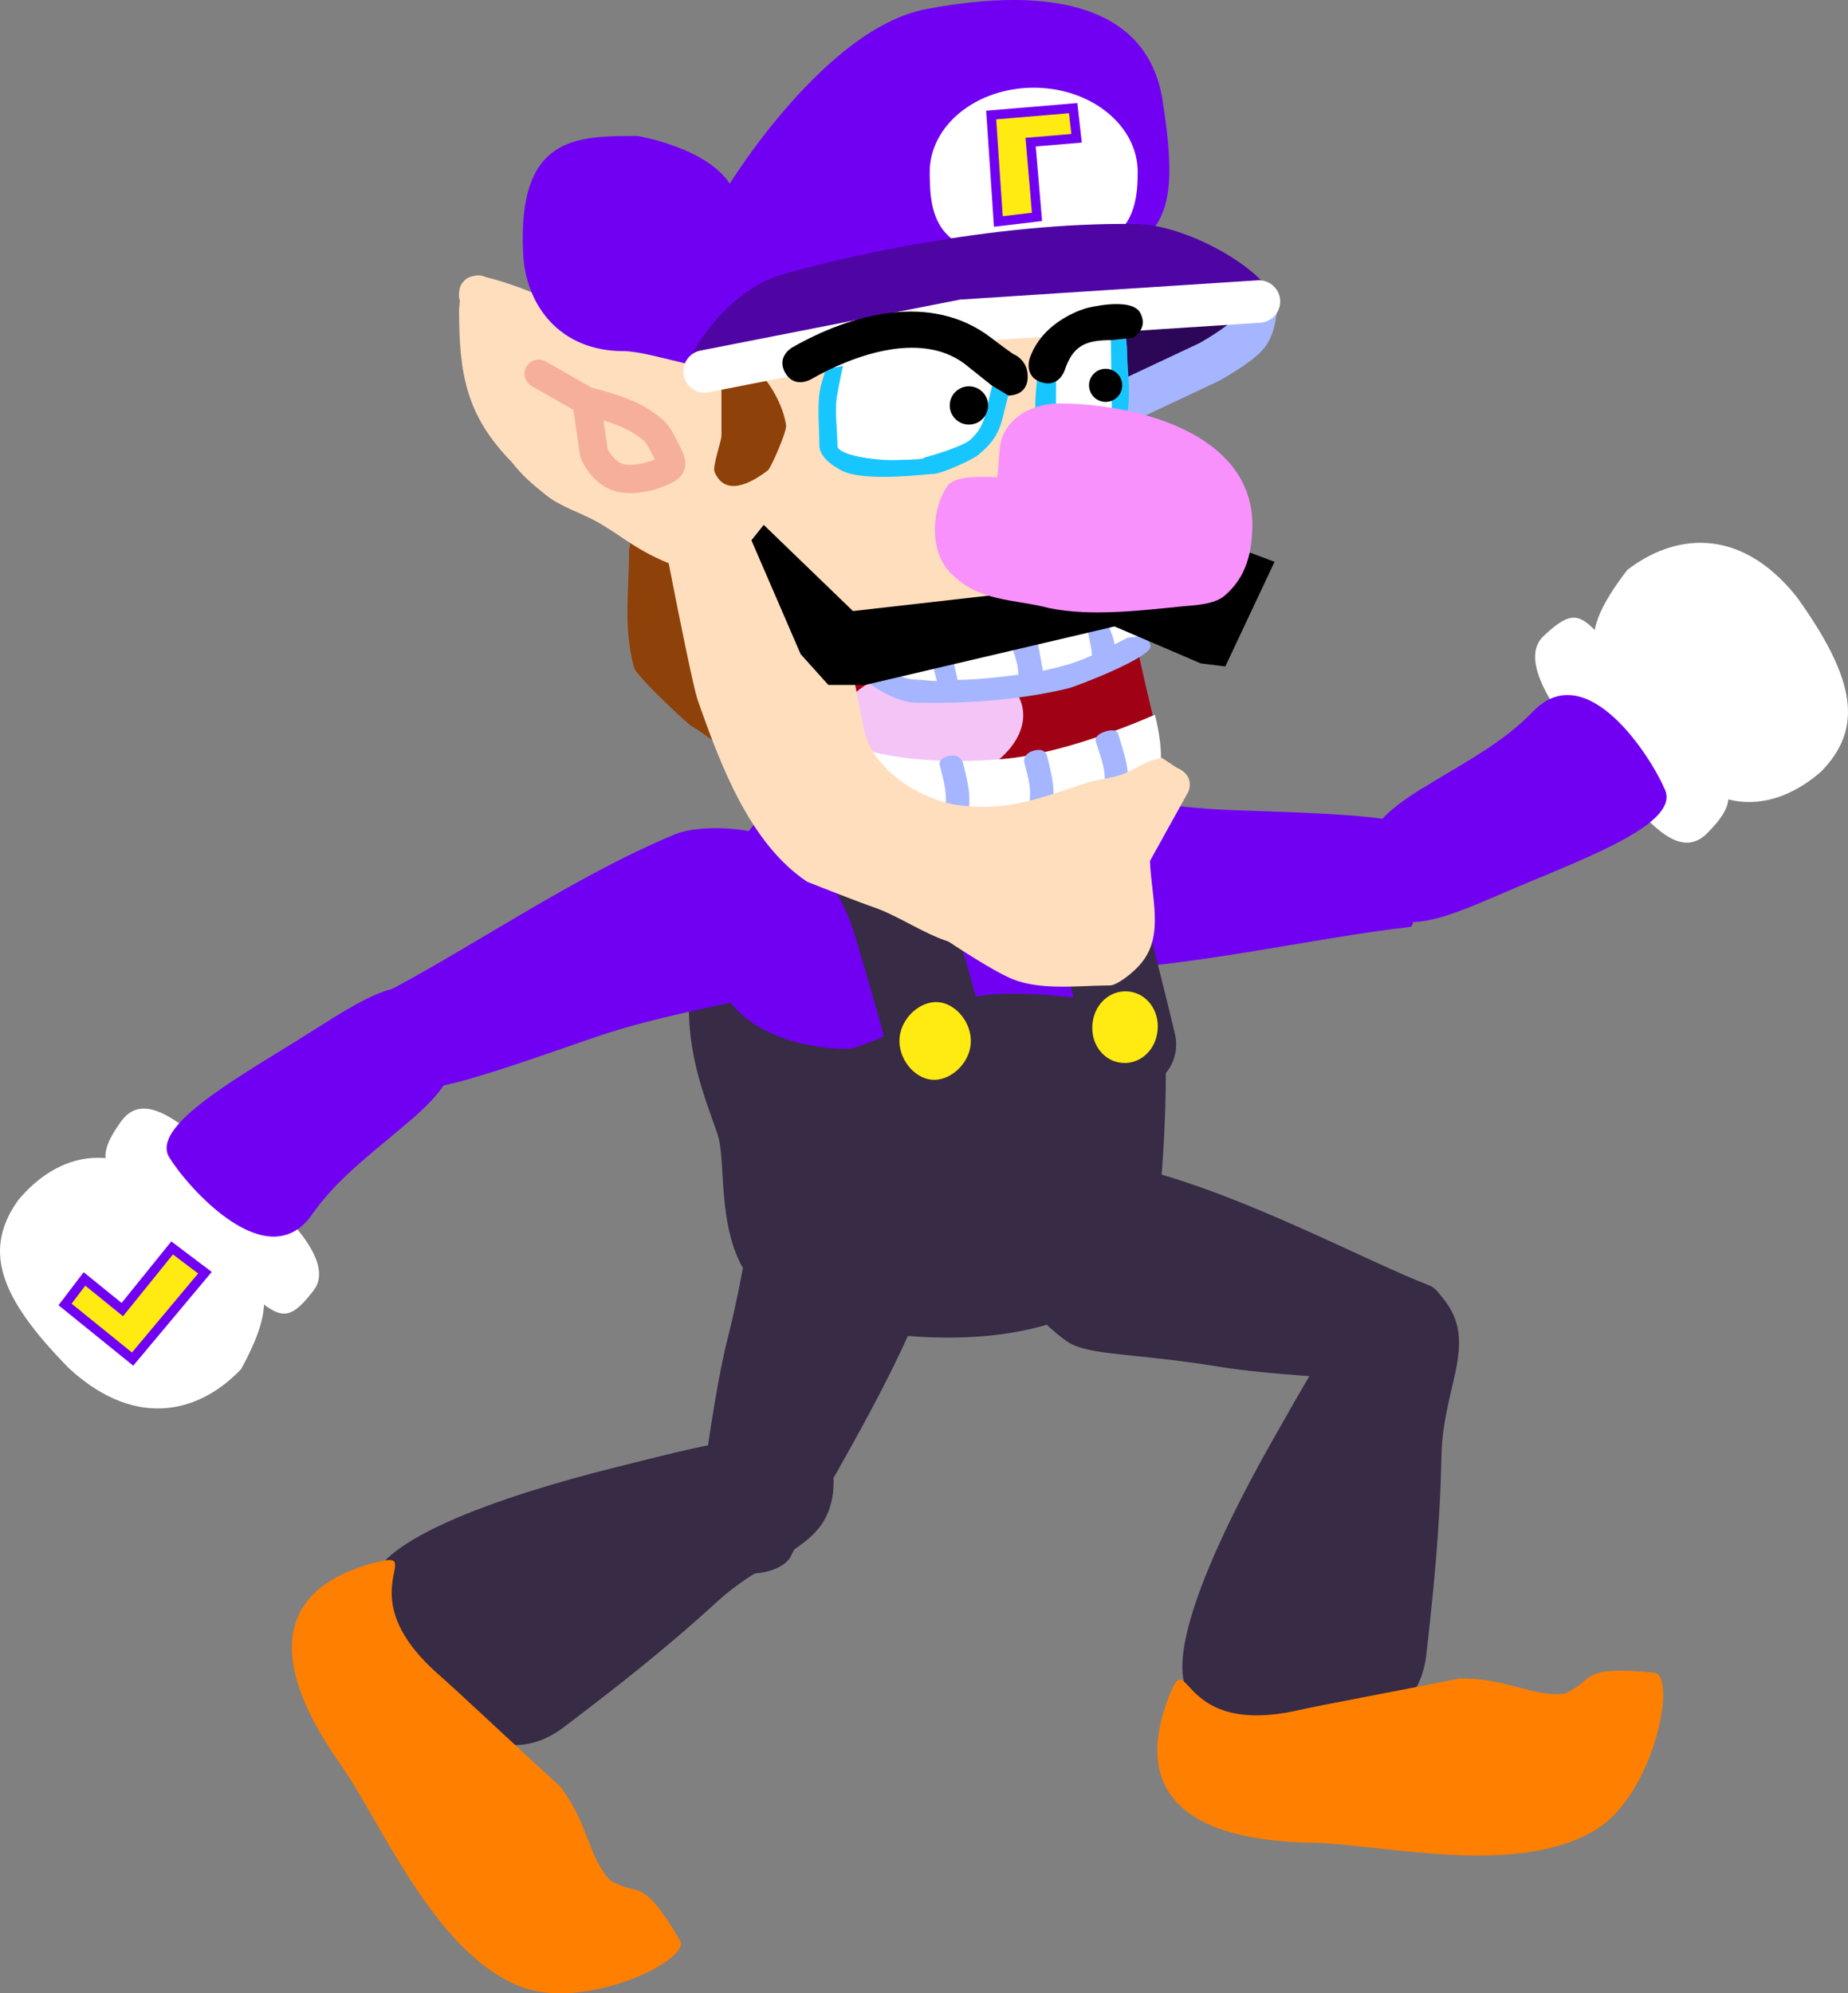 <svg version="1.1" xmlns="http://www.w3.org/2000/svg" xmlns:xlink="http://www.w3.org/1999/xlink" width="195.646" height="211.011" viewBox="0,0,195.646,211.011"><rect x="0" y="0" width="195.646" height="211.011" fill="#808080" stroke="none"/><g transform="translate(-142.86,-77.016)"><g data-paper-data="{&quot;isPaintingLayer&quot;:true}" fill-rule="nonzero" stroke-linejoin="miter" stroke-miterlimit="10" stroke-dasharray="" stroke-dashoffset="0" style="mix-blend-mode: normal"><path d="M249.074,207.012c0.646,-5.095 10.412,-7.25 13.992,-6.391c11.124,2.671 24.261,9.825 31.113,12.475c1.842,0.712 3.2,5.163 1.276,7.969c-1.924,2.806 -3.816,1.857 -6.537,1.935c-2.721,0.078 -12.3,-0.522 -16.81,-1.269c-9.205,-1.523 -13.946,-1.163 -16.239,-2.678c0,0 -7.676,-5.093 -6.795,-12.041z" data-paper-data="{&quot;index&quot;:null}" fill="#372b45" stroke="none" stroke-width="0" stroke-linecap="butt"/><g stroke="none" stroke-width="0" stroke-linecap="butt"><path d="M293.869,252.143c-1.358,12.091 -19.36,7.8 -24.2,5.042c-4.839,-2.759 2.046,-17.401 8.072,-27.971c6.026,-10.57 10.675,-19.6 16.937,-15.776c5.362,5.091 0.953,9.682 0.785,17.73c-0.168,8.048 -0.9,14.796 -1.594,20.975z" fill="#372b45"/><path d="M317.98,254.088c2.472,0.234 0.067,12.896 -6.265,16.685c-8.385,5.018 -22.516,1.45 -30.126,1.31c-14.553,-0.267 -18.559,-6.359 -14.964,-15.495c2.235,-5.68 0.715,4.43 13.739,1.463c2.09,-0.476 10.957,-2.13 17.013,-3.343c4.975,-0.1 7.837,2.048 11.15,1.59c3.351,-1.482 1.388,-2.973 9.452,-2.21z" fill="#ff7f01"/></g><path d="M251.432,160.705c2.559,-1 11.586,1.589 20.905,2.03c4.566,0.216 19.431,0.437 19.412,1.801c-0.042,3.053 1.416,10.489 0.402,10.605c-10.525,1.202 -23.402,4.333 -34.839,4.611c-3.68,0.09 -12.542,-4.052 -12.34,-9.183c0.202,-5.131 1.693,-8.001 6.46,-9.864z" fill="#7100f3" stroke="none" stroke-width="0" stroke-linecap="butt"/><g stroke="none" stroke-width="0" stroke-linecap="butt"><path d="M317.362,154.751c-6.101,-7.344 -8.242,-9.572 -2.222,-17.399c4.765,-3.684 11.759,-4.856 17.919,2.831c6.436,8.949 6.983,14.016 2.616,18.503c-4.705,4.119 -11.758,5.72 -18.314,-3.935z" data-paper-data="{&quot;origRot&quot;:0}" fill="#ffffff"/><path d="M311.703,157.322c-4.386,-4.973 -8.093,-10.467 -5.426,-12.971c4.567,-4.288 4.202,-1.375 12.596,7.68c7.369,7.949 8.765,9.018 4.798,13.123c-3.546,3.669 -7.581,-2.86 -11.967,-7.832z" data-paper-data="{&quot;origRot&quot;:0}" fill="#ffffff"/><path d="M305.161,152.338c5.699,-5.914 12.528,4.846 13.984,8.313c1.456,3.467 -7.794,6.965 -15.366,10.145c-7.572,3.18 -14.446,6.981 -16.347,-0.519c-1.363,-5.379 3.277,-8.176 7.172,-10.512c4.127,-2.474 7.643,-4.404 10.556,-7.427z" fill="#7100f3"/></g><g><path d="M260.247,167.182c7.243,8.297 6.364,25.003 5.383,37.031c-0.904,11.088 -12.659,15.375 -26.712,14.229c-6.944,-0.566 -11.45,-0.404 -15.962,-5.208c-4.512,-4.805 -3.068,-13.11 -4.148,-16.209c-1.463,-4.193 -3.545,-9.158 -2.892,-15.87c1.292,-8.413 4.587,-19.252 18.639,-18.106c0,0 20.295,-2.05 25.692,4.132z" data-paper-data="{&quot;origPos&quot;:null,&quot;index&quot;:null}" fill="#372b45" stroke="none" stroke-width="0" stroke-linecap="butt"/><path d="M237.572,159.557c7.599,0.62 16.747,-0.639 22.143,5.543c3.653,4.185 6.395,18.91 6.395,18.91c0,0 -16.885,-3.247 -21.604,-0.993c-2.116,1.011 -8.515,4.155 -11.3,4.947c-1.459,0.415 -17.014,-0.268 -14.607,-13.129c1.292,-8.413 4.921,-16.424 18.973,-15.278z" data-paper-data="{&quot;origPos&quot;:null,&quot;index&quot;:null}" fill="#7100f3" stroke="none" stroke-width="0" stroke-linecap="butt"/><path d="M232.513,162.918c0,0 4.307,6.712 5.536,10.535c1.43,4.447 4.07,14.085 4.07,14.085" data-paper-data="{&quot;origPos&quot;:null}" fill="none" stroke="#372b45" stroke-width="10.5" stroke-linecap="round"/><path d="M245.631,187.521c-0.175,2.15 -2.196,3.956 -4.103,3.801c-1.908,-0.156 -3.609,-2.265 -3.434,-4.415c0.175,-2.15 2.196,-3.956 4.103,-3.801c1.908,0.156 3.609,2.265 3.434,4.415z" fill="#ffea12" stroke="none" stroke-width="0" stroke-linecap="butt"/><path d="M253.791,163.368c0,0 3.193,4.311 4.462,7.728c1.269,3.417 4.378,16.486 4.378,16.486" data-paper-data="{&quot;origPos&quot;:null,&quot;origRot&quot;:0}" fill="none" stroke="#372b45" stroke-width="9.5" stroke-linecap="round"/><path d="M265.42,186.035c-0.175,2.15 -1.855,3.656 -3.763,3.501c-1.908,-0.156 -3.321,-1.914 -3.146,-4.064c0.175,-2.15 1.855,-3.656 3.763,-3.501c1.908,0.156 3.321,1.914 3.146,4.064z" data-paper-data="{&quot;origPos&quot;:null}" fill="#ffea12" stroke="none" stroke-width="0" stroke-linecap="butt"/></g><path d="M223.833,203.09c0,0 5.714,-7.226 12.565,-5.77c5.023,1.067 6.359,10.979 5.205,14.475c-3.587,10.863 -11.809,23.36 -15.019,29.968c-0.863,1.776 -5.412,2.76 -8.048,0.609c-2.636,-2.151 -1.534,-3.958 -1.385,-6.675c0.149,-2.718 1.544,-12.214 2.663,-16.646c2.284,-9.046 2.319,-13.801 4.019,-15.96z" data-paper-data="{&quot;index&quot;:null}" fill="#372b45" stroke="none" stroke-width="0" stroke-linecap="butt"/><path d="M202.559,259.854c-9.685,7.364 -19.009,-8.622 -20.353,-14.028c-1.345,-5.406 14.002,-10.532 25.809,-13.469c11.807,-2.937 21.55,-5.808 23.106,1.363c0.018,7.394 -6.347,7.373 -12.286,12.807c-5.939,5.434 -11.326,9.563 -16.276,13.327z" fill="#372b45" stroke="none" stroke-width="0" stroke-linecap="butt"/><path d="M214.847,282.419c1.272,2.133 -10.367,7.671 -17.164,4.799c-9.002,-3.803 -14.469,-17.313 -18.851,-23.536c-8.38,-11.901 -5.831,-18.732 3.666,-21.227c5.904,-1.551 -3.153,3.193 6.934,11.951c1.618,1.405 8.19,7.583 12.746,11.754c3.019,3.955 2.976,7.533 5.303,9.937c3.175,1.829 3.219,-0.636 7.366,6.322z" fill="#ff7f01" stroke="none" stroke-width="0" stroke-linecap="butt"/><path d="M226.67,180.991c-2.027,1.855 -11.381,2.69 -20.234,5.634c-4.338,1.443 -18.284,6.59 -18.759,5.31c-1.06,-2.863 -5.098,-9.275 -4.194,-9.749c9.386,-4.912 20.272,-12.469 30.841,-16.848c3.401,-1.409 13.16,-0.736 14.819,4.123c1.659,4.86 1.302,8.074 -2.474,11.528z" fill="#7100f3" stroke="none" stroke-width="0" stroke-linecap="butt"/><g stroke-linecap="butt"><path d="M168.393,221.942c-4.129,4.385 -10.853,6.637 -18.142,0.01c-7.757,-7.831 -9.091,-12.749 -5.481,-17.865c4.002,-4.805 10.717,-7.491 18.704,1.018c7.175,6.298 9.639,8.163 4.919,16.837z" data-paper-data="{&quot;origRot&quot;:0}" fill="#ffffff" stroke="none" stroke-width="0"/><path d="M176.051,213.64c-3.84,4.95 -3.934,2.016 -13.643,-5.613c-8.522,-6.697 -10.069,-7.534 -6.794,-12.21c2.928,-4.179 7.935,1.637 13.046,5.862c5.111,4.224 9.633,9.07 7.391,11.961z" data-paper-data="{&quot;origRot&quot;:0}" fill="#ffffff" stroke="none" stroke-width="0"/><path d="M175.902,205.578c-4.703,6.733 -13.133,-2.824 -15.113,-6.02c-1.981,-3.196 6.607,-8.1 13.588,-12.426c6.981,-4.326 13.175,-9.157 16.226,-2.047c2.188,5.099 -1.956,8.589 -5.438,11.505c-3.688,3.09 -6.859,5.547 -9.263,8.988z" fill="#7100f3" stroke="none" stroke-width="0"/><path d="M149.747,215.108l2.058,-2.7l4.005,3.246l5.272,-6.529l3.474,2.623l-7.658,9.146z" data-paper-data="{&quot;index&quot;:null,&quot;origRot&quot;:0}" fill="#ffea12" stroke="#7100f3" stroke-width="1"/></g><path d="M209.557,134.827l0.033,-0.357c0.109,-0.198 0.217,-0.395 0.326,-0.593c4.831,-4.112 8.73,3.884 10.766,6.935c0.681,1.021 1.468,1.843 1.983,2.957c1.621,3.533 10.101,11.869 2.323,13.472c-0.988,0.204 -1.897,0.181 -2.902,0.181c-0.581,-0.205 -1.219,-0.308 -1.744,-0.615c-0.45,-0.262 -3.327,-2.393 -4.332,-2.972c-0.422,-0.243 -5.769,-5.228 -6.022,-6.149c-1.16,-4.255 -0.525,-8.147 -0.525,-12.424c0,-0.14 0.029,-0.275 0.081,-0.399c0.005,-0.013 0.01,-0.025 0.015,-0.038z" data-paper-data="{&quot;index&quot;:null}" fill="#8e4108" stroke="none" stroke-width="0.5" stroke-linecap="butt"/><path d="M277.171,111.13c-0.547,3.302 -11.448,7.487 -20.026,7.487c-6.913,0 -5.199,-5.88 -5.199,-9.054c0,-3.173 13.547,-2.481 20.46,-2.481c6.913,0 5.12,1.911 4.766,4.048z" data-paper-data="{&quot;index&quot;:null}" fill="#2d0757" stroke="none" stroke-width="0" stroke-linecap="butt"/><g><path d="M259.8,124.81c0,0 0.416,6.203 1.807,13.771c1.532,8.335 3.382,15.559 3.382,15.559l-23.428,12.456l-8.474,-4.949l-6.993,-31.746z" fill="#a10114" stroke="#a10114" stroke-width="0.5" stroke-linecap="round"/><path d="M230.989,155.795c-0.684,-3.553 3.266,-7.301 8.823,-8.37c5.556,-1.069 10.615,0.945 11.299,4.499c0.684,3.553 -3.266,7.301 -8.823,8.37c-5.556,1.069 -10.615,-0.945 -11.299,-4.499z" data-paper-data="{&quot;origRot&quot;:0}" fill="#f4c4f6" stroke="none" stroke-width="0" stroke-linecap="butt"/><path d="M260.341,163.261c-7.645,1.601 -19.425,3.341 -26.22,-2.371c-2.025,-1.702 -2.232,-5.377 -2.232,-5.377c0,0 5.519,2.837 17.091,1.859c7.14,-0.603 16.141,-4.698 16.141,-4.698c0,0 1.306,4.646 0.214,7.071c-1.092,2.426 -4.261,3.361 -4.995,3.515z" fill="#ffffff" stroke="none" stroke-width="0.5" stroke-linecap="butt"/><path d="M243.396,164.633c-1.118,-0.559 -0.559,-1.677 -0.559,-1.677l0.017,0.064c0.372,-1.809 -0.042,-3.172 -0.487,-4.952c0,0 -0.303,-0.713 0.91,-1.016c1.213,-0.303 1.516,0.66 1.516,0.66c0.529,2.117 0.94,3.613 0.513,5.798l-0.233,0.564c0,0 -0.559,1.118 -1.677,0.559z" fill="#a5b5ff" stroke="none" stroke-width="0.5" stroke-linecap="butt"/><path d="M260.36,163.019c-1.213,-0.303 -0.91,-1.516 -0.91,-1.516l0.14,-0.556c0.628,-2.009 -0.162,-3.572 -0.75,-5.532c0,0 -0.109,-0.614 1.088,-0.973c1.197,-0.359 1.306,0.255 1.306,0.255c0.746,2.487 1.501,4.38 0.75,6.968l-0.11,0.444c0,0 -0.303,1.213 -1.516,0.909z" fill="#a5b5ff" stroke="none" stroke-width="0.5" stroke-linecap="butt"/><path d="M252.312,163.966c-1.118,-0.559 -0.559,-1.677 -0.559,-1.677l0.017,0.064c0.372,-1.809 -0.042,-2.922 -0.487,-4.702c0,0 -0.137,-0.879 1.076,-1.183c1.213,-0.303 1.349,0.576 1.349,0.576c0.529,2.117 0.94,3.613 0.513,5.798l-0.233,0.564c0,0 -0.559,1.118 -1.677,0.559z" fill="#a5b5ff" stroke="none" stroke-width="0.5" stroke-linecap="butt"/><path d="M264.601,168.165c0.171,3.907 1.472,7.778 -0.82,10.688c-0.987,1.254 -2.802,2.54 -3.445,2.482c-3.209,0.013 -7.29,0.56 -10.306,-0.678c-2.175,-0.893 -6.73,-3.957 -6.762,-3.968c-0.033,-0.009 -0.05,-0.015 -0.05,-0.015c-2.824,-0.941 -5.285,-2.751 -8.075,-3.69c-1.298,-0.437 -6.823,-2.617 -6.823,-2.617c-6.095,-4.063 -9.218,-12.448 -11.619,-19.305c-0.796,-2.388 -5.296,-25.579 -7.105,-36.426c1.523,0.424 12.915,-4.703 16.269,-4.368c-0.037,0.95 8.255,42.83 8.401,43.701c0.765,4.535 6.247,7.865 10.342,8.322c4.932,0.617 8.608,-0.845 13.148,-2.358c1.32,-0.44 2.972,-0.52 4.206,-1.051c1.287,-0.554 2.285,-1.358 3.909,-1.629l1.601,1.055c0,0 1.851,0.629 1.222,2.479z" data-paper-data="{&quot;index&quot;:null}" fill="#ffdebd" stroke="none" stroke-width="0.5" stroke-linecap="butt"/></g><g stroke="none" stroke-width="0.5" stroke-linecap="butt"><path d="M260.772,140.656l3.22,4.296c0,0 -5.168,4.748 -13.847,5.574c-11.555,1.099 -14.704,-1.454 -14.704,-1.454l-2.647,-4.16z" data-paper-data="{&quot;index&quot;:null}" fill="#ffffff"/><path d="M260.104,142.515c0,0.848 0.699,1.868 0.744,2.723c0.474,-0.242 0.945,-0.483 1.413,-0.717l0.968,-0.107c0,0 1.2,-0.23 1.43,0.97c0.23,1.2 -7.818,4.284 -8.722,4.51c-7.691,1.856 -15.574,1.502 -16.259,1.502c-2.285,0 -6.742,-2.935 -6.022,-3.922c0.6,-0.822 4.444,1.478 6.022,1.478c0.677,0 1.69,0.166 2.369,0.162c-0.333,-1.3 -0.75,-2.747 -0.917,-3.827h2.277c0.333,1.209 0.5,2.335 0.833,3.711c2.251,-0.052 4.242,-0.259 6.428,-0.557c0,-1.621 -0.75,-2.489 -1,-4.7c0,0 0.417,-1.305 1.638,-1.305c1.222,0 1.638,4.133 1.972,5.589c0.697,-0.144 1.386,-0.311 2.066,-0.503c1.064,-0.266 2.104,-0.666 3.127,-1.126c-0.074,-1.242 -0.559,-2.48 -0.559,-3.715z" data-paper-data="{&quot;index&quot;:null}" fill="#a5b5ff"/></g><path d="M214.396,136.94c-4.272,-1.627 -5.596,-3.19 -8.517,-4.786c-1.556,-0.85 -3.716,-1.526 -5.191,-2.71c-1.556,-1.248 -2.44,-1.981 -3.682,-3.543c-4.829,-4.947 -5.543,-9.364 -5.543,-16.123l0.08,-0.935c-0.088,-0.25 -0.123,-0.548 -0.073,-0.902c0.022,-0.366 0.137,-0.796 0.483,-1.147c0.324,-0.372 0.744,-0.52 1.107,-0.57c0.5,-0.11 0.899,-0.037 1.213,0.12c5.027,1.238 8.964,3.62 13.702,5.595c1.907,0.795 4.224,0.616 6.288,0.96c0.977,0.163 3.914,0.462 3.914,0.462c4.449,0 7.25,-2.691 11.367,-4.274c3.212,-1.234 6.476,-1.169 9.812,-1.727c5.711,-0.952 12.126,-0.189 17.913,-0.189c0,0 2.276,0.665 2.564,1.072c2.387,2.188 2.322,4.518 2.322,7.724c0,4.62 -0.416,9.485 0.241,14.059c0.29,2.174 0.728,4.206 0.736,6.402c0.106,0.441 0.013,0.833 -0.138,1.145c-0.132,0.374 -0.392,0.768 -0.894,0.999c-2.733,2.017 -5.05,1.428 -8.094,2.453c-1.344,0.452 -2.523,1.354 -4.019,1.58c-2.417,0.365 -4.993,0.041 -7.383,0.537c-2.278,0.38 -4.798,0.393 -7.201,0.169c-0.045,-0.428 -0.496,-0.428 -0.496,-0.428c-3.589,0 -12.451,-2.875 -20.512,-5.945z" data-paper-data="{&quot;index&quot;:null}" fill="#ffdebd" stroke="none" stroke-width="0.5" stroke-linecap="butt"/><path d="M275.852,108.936c0,0 -0.014,2.374 -0.871,3.482c-0.857,1.108 -4.063,2.902 -4.063,2.902l-9.866,4.643" data-paper-data="{&quot;index&quot;:null}" fill="none" stroke="#a5b5ff" stroke-width="4.5" stroke-linecap="round"/><path d="M232.394,115.687c-0.235,1.122 -0.688,2.145 -0.881,3.316c-0.26,1.574 0.05,3.561 0.05,5.181c0,0.995 3.867,1.499 5.701,1.499c0.492,0 3.432,0.035 3.367,-0.165c0.744,-0.508 2.036,-0.554 2.676,-1.116c1.989,-1.747 3.778,-4.192 4.757,-7.197c0.123,-0.376 0.493,-1.257 0.113,-1.183c-0.203,0.039 -0.089,0.525 -0.293,0.557c-0.559,0.086 -1.773,-0.809 -2.35,-0.961c-0.756,-0.2 -2.04,-0.168 -2.878,-0.313c-1.857,-0.32 -4.146,0.051 -6.044,0.051c-1.465,0 -2.798,0.307 -4.218,0.332zM231.563,113.356c0.378,0 0.61,0.149 0.752,0.333c1.418,-0.015 2.821,-0.333 4.298,-0.333c3.155,0 7.396,-0.516 10.369,0.7c1.867,0.764 3.696,1.454 2.938,3.781c-1.173,3.6 -0.687,5.079 -3.536,7.369c-0.58,0.467 -3.735,1.932 -4.668,1.975c-0.933,0.043 -7.35,0.872 -9.717,-0.333c-0.989,-0.504 -2.39,-1.478 -2.39,-2.664c0,-1.874 -0.25,-3.963 0.05,-5.813c0.228,-1.408 0.927,-2.544 0.927,-4.015c0,0 0,-1 0.977,-1z" data-paper-data="{&quot;index&quot;:null}" fill="#18c6ff" stroke="none" stroke-width="0.5" stroke-linecap="butt"/><path d="M242.474,113.176c2.232,0.56 1.848,0.611 3.097,1.385c1.249,0.774 2.661,2.25 2.539,2.626c-0.98,3.005 -0.597,4.686 -2.586,6.433c-0.64,0.562 -3.775,1.61 -4.886,1.844c-1.11,0.235 -2.904,0.263 -3.396,0.263c-1.834,0 -5.724,-0.528 -5.724,-1.523c0,-1.62 -0.313,-3.636 -0.054,-5.21c0.193,-1.171 0.654,-3.329 0.888,-4.451c1.421,-0.332 2.385,-1.033 4.233,-1.315c1.848,-0.281 3.657,-0.613 5.888,-0.053z" data-paper-data="{&quot;noHover&quot;:false,&quot;origItem&quot;:[&quot;Path&quot;,{&quot;applyMatrix&quot;:true,&quot;segments&quot;:[[[469.86056,340.47788],[2.90705,-0.05065],[-0.47996,2.2968]],[[468.0571,347.26415],[0.39535,-2.39679],[-0.53123,3.22051]],[[468.15973,357.86707],[0,-3.31566],[0,2.03658]],[[479.8264,360.93518],[-3.75277,0],[1.00657,0]],[[486.717,360.5969],[0.13271,0.41035],[1.52326,-1.03856]],[[492.19394,358.31293],[-1.31054,1.15106],[4.07119,-3.57579]],[[501.92903,343.58421],[-2.00456,6.15021],[0.25074,-0.76931]],[[502.15973,341.16292],[0.77893,-0.15165],[-0.41434,0.08067]],[[501.56,342.30239],[0.41704,-0.06448],[-1.14489,0.17701]],[[496.75028,340.33482],[1.18068,0.3117],[-1.54698,-0.4084]],[[490.86061,339.69435],[1.71512,0.2959],[-3.79987,-0.65558]],[[478.49306,339.79931],[3.88259,0],[-2.99782,0]]],&quot;closed&quot;:true}],&quot;index&quot;:null}" fill="#ffffff" stroke="none" stroke-width="0.5" stroke-linecap="butt"/><path d="M254.693,116.202c0,1.277 0,2.553 0,3.83c0,0.098 -0.004,1.466 0,1.466c0.163,0.004 -0.103,-0.441 0.053,-0.487c0.453,-0.135 2.348,0.487 3.367,0.487c0.198,0 2.443,0.008 2.443,0c0.004,-0.163 -0.441,0.103 -0.487,-0.053c-0.369,-1.238 0.08,-4.688 0.152,-6.778c-0.565,0.396 -1.777,-0.335 -2.597,-0.335c-0.773,0 -1.755,0.805 -2.404,1.506l-0.489,0.489c0,0 -0.015,-0.046 -0.04,-0.123zM253.839,114.455c1.79,-1.715 4.402,-3.196 6.825,-3.102c1.098,0.043 1.522,1.45 1.522,2.816c0,2.663 1.007,7.789 -1.629,9.285c-0.464,0.264 -1.894,0 -2.443,0c-1.917,0 -4.328,-0.109 -5.375,-1.955c-0.621,-1.095 0,-4.267 0,-5.538c0,0 0,-0.842 0.782,-0.963z" data-paper-data="{&quot;index&quot;:null}" fill="#18c6ff" stroke="none" stroke-width="0.5" stroke-linecap="butt"/><path d="M257.625,112.234c0.82,0 2.832,0.355 2.832,0.355c0,0 0.135,8.783 0.131,8.946c-0,0.008 -2.269,0.011 -2.468,0.011c-1.019,0 -3.295,-0.007 -3.458,-0.011c-0.004,-0 -0.009,-1.377 -0.009,-1.475c0,-1.277 0.036,-3.759 0.036,-3.759c0,0 2.162,-4.067 2.935,-4.067z" data-paper-data="{&quot;noHover&quot;:false,&quot;origItem&quot;:[&quot;Path&quot;,{&quot;applyMatrix&quot;:true,&quot;segments&quot;:[[[515.49306,341.5323],[0.04917,0.15701],[0,2.61264]],[[515.49306,349.37022],[0,-2.61264],[0,0.20016]],[[515.49306,352.37022],[-0.00844,-0.0002],[0.33438,0.00784]],[[515.60246,351.37279],[-0.32053,0.09557],[0.92664,-0.27628]],[[522.49306,352.37022],[-2.08504,0],[0.4057,0]],[[527.49306,352.37022],[-0.00039,0.0167],[0.00784,-0.33438]],[[526.49563,352.26082],[0.09557,0.32053],[-0.75555,-2.53413]],[[526.80695,338.39],[-0.14773,4.27747],[-1.15693,0.81042]],[[521.49306,337.70356],[1.67827,0],[-1.5826,0]],[[516.57394,340.78444],[1.32792,-1.43284],[0,0]],[515.57394,341.78444]],&quot;closed&quot;:true}],&quot;index&quot;:null}" fill="#ffffff" stroke="none" stroke-width="0.5" stroke-linecap="butt"/><path d="M199.885,116.584l5.094,2.902c0,0 3.589,0.779 5.604,2.031c2.015,1.252 1.995,1.689 2.802,3.192c0.806,1.503 0.616,1.662 0,2.031c-0.616,0.369 -2.964,1.298 -4.839,0.871c-1.875,-0.427 -2.802,-2.612 -2.802,-2.612l-0.79,-5.455" data-paper-data="{&quot;index&quot;:null}" fill="none" stroke="#f6b09a" stroke-width="3" stroke-linecap="round"/><path d="M245.438,117.912c0.56,0 1.067,0.227 1.435,0.594c0.368,0.366 0.595,0.873 0.595,1.432c0,0.559 -0.227,1.066 -0.595,1.432c-0.368,0.367 -0.875,0.594 -1.435,0.594c-0.56,0 -1.067,-0.227 -1.435,-0.594c-0.368,-0.366 -0.595,-0.873 -0.595,-1.432c0,-0.559 0.227,-1.066 0.595,-1.432c0.368,-0.367 0.875,-0.594 1.435,-0.594z" data-paper-data="{&quot;index&quot;:null}" fill="#000000" stroke="none" stroke-width="1.057" stroke-linecap="butt"/><path d="M265.921,87.543c2.163,13.488 -0.444,14.255 -7.691,18.573c-10.559,6.292 -24.372,5.018 -35.651,9.904c-2.962,1.283 -10.51,-1.834 -13.737,-1.834c-6.601,0 -10.326,-4.718 -10.599,-10.337c-0.602,-12.395 5.502,-12.443 12.103,-12.443c0,0 7.265,1.204 9.774,5.058c0,0 10.106,-16.443 20.76,-18.475c13.714,-2.615 23.488,-0.133 25.041,9.554z" data-paper-data="{&quot;index&quot;:null}" fill="#7100f3" stroke="none" stroke-width="0" stroke-linecap="butt"/><path d="M263.309,95.237c0,4.935 -1.321,8.647 -11.011,8.935c-10.23,0.304 -11.011,-4 -11.011,-8.935c0,-4.935 4.93,-8.935 11.011,-8.935c6.081,0 11.011,4 11.011,8.935z" data-paper-data="{&quot;index&quot;:null}" fill="#ffffff" stroke="none" stroke-width="0" stroke-linecap="butt"/><path d="M256.473,88.463l0.362,3.193l-4.864,0.406l0.675,7.916l-4.093,0.484l-0.758,-11.267z" data-paper-data="{&quot;index&quot;:null,&quot;origRot&quot;:0}" fill="#ffea12" stroke="#7100f3" stroke-width="1" stroke-linecap="butt"/><path d="M277.793,136.492l-5.212,11.076l-2.606,-0.326l-9.122,-3.909l-26.388,6.19h-3.909l-2.932,-3.258l-5.212,-12.054l1.303,-1.629l9.448,9.122l14.334,-1.629l11.402,-3.258l10.099,3.909l6.19,-5.212z" data-paper-data="{&quot;index&quot;:null}" fill="#000000" stroke="#ff0000" stroke-width="0" stroke-linecap="round"/><path d="M220.464,114.056c0.907,0 2.369,1.629 2.429,1.976c1.517,1.519 2.86,3.855 3.186,5.982c0.105,0.682 -1.501,4.257 -1.869,4.748c-1.946,1.514 -4.595,2.821 -5.696,0.215c-0.256,-0.607 0.728,-3.212 0.728,-3.88c0,-2.28 0,-4.561 0,-6.841c0,0 0,-0.314 0.159,-0.624l-0.159,-0.353c0,0 0,-1.222 1.222,-1.222z" data-paper-data="{&quot;index&quot;:null}" fill="#8e4108" stroke="none" stroke-width="0.5" stroke-linecap="butt"/><path d="M263.087,100.727c6.222,0.086 15.345,5.976 14.633,8.739c-0.193,0.747 -36.405,2.382 -46.955,3.426c-5.127,0.508 -15.337,3.742 -15.145,2.995c0.712,-2.763 4.994,-8.324 9.9,-9.765c5.928,-1.741 22.348,-5.605 37.567,-5.395z" data-paper-data="{&quot;index&quot;:null}" fill="#4f05a3" stroke="none" stroke-width="0" stroke-linecap="butt"/><path d="M217.454,116.335l27.349,-5.368l31.339,-2.031" data-paper-data="{&quot;index&quot;:null}" fill="none" stroke="#ffffff" stroke-width="4.5" stroke-linecap="round"/><path d="M251.66,117.022c-0.085,1.953 -2.038,1.868 -2.038,1.868l-1.788,-1.078c-0.814,-0.652 -1.629,-1.303 -2.443,-1.955c-4.648,-3.968 -12.028,-1.347 -16.738,1.345c0,0 -1.697,0.97 -2.667,-0.727c-0.97,-1.697 0.727,-2.667 0.727,-2.667c6.291,-3.595 14.756,-5.913 21.12,-1.003c0.814,0.652 2.286,1.688 2.286,1.688c0,0 1.625,0.576 1.54,2.529z" data-paper-data="{&quot;index&quot;:null}" fill="#000000" stroke="none" stroke-width="0.5" stroke-linecap="butt"/><path d="M263.559,110.111c0.955,1.705 -0.75,2.661 -0.75,2.661l-2.258,0.249c-2.754,0 -4.096,0.551 -4.987,3.224c0,0 -0.618,1.854 -2.472,1.236c-1.854,-0.618 -1.236,-2.472 -1.236,-2.472c1.389,-4.165 6.04,-5.375 6.04,-5.375c0,0 4.709,-1.228 5.664,0.477z" data-paper-data="{&quot;index&quot;:null}" fill="#000000" stroke="none" stroke-width="0.5" stroke-linecap="butt"/><path d="M259.911,116.055c0.485,0 0.924,0.196 1.242,0.514c0.318,0.317 0.515,0.756 0.515,1.24c0,0.484 -0.197,0.923 -0.515,1.24c-0.318,0.318 -0.757,0.514 -1.242,0.514c-0.485,0 -0.924,-0.196 -1.242,-0.514c-0.318,-0.317 -0.515,-0.756 -0.515,-1.24c0,-0.484 0.197,-0.923 0.515,-1.24c0.318,-0.318 0.757,-0.514 1.242,-0.514z" data-paper-data="{&quot;index&quot;:null}" fill="#000000" stroke="none" stroke-width="1.057" stroke-linecap="butt"/><path d="M248.431,127.562c0.212,-1.401 0.13,-3.155 0.538,-4.258c0.903,-2.439 3.617,-3.574 6.005,-3.574c8.011,0 20.479,3.062 20.479,12.902c-0.06,2.9 -0.613,5.427 -2.926,7.431c-1.133,0.982 -3.231,1.018 -4.653,1.16c-4.424,0.442 -9.524,1.054 -13.917,0.175c-3.842,-1.019 -7.559,-0.606 -10.604,-3.881c-2.14,-2.302 -1.846,-6.664 -0.199,-9.04c0.796,-1.148 3.603,-0.966 4.856,-0.966c0,0 0.174,0 0.42,0.051z" fill="#f991fd" stroke="none" stroke-width="0.5" stroke-linecap="butt"/></g></g></svg>